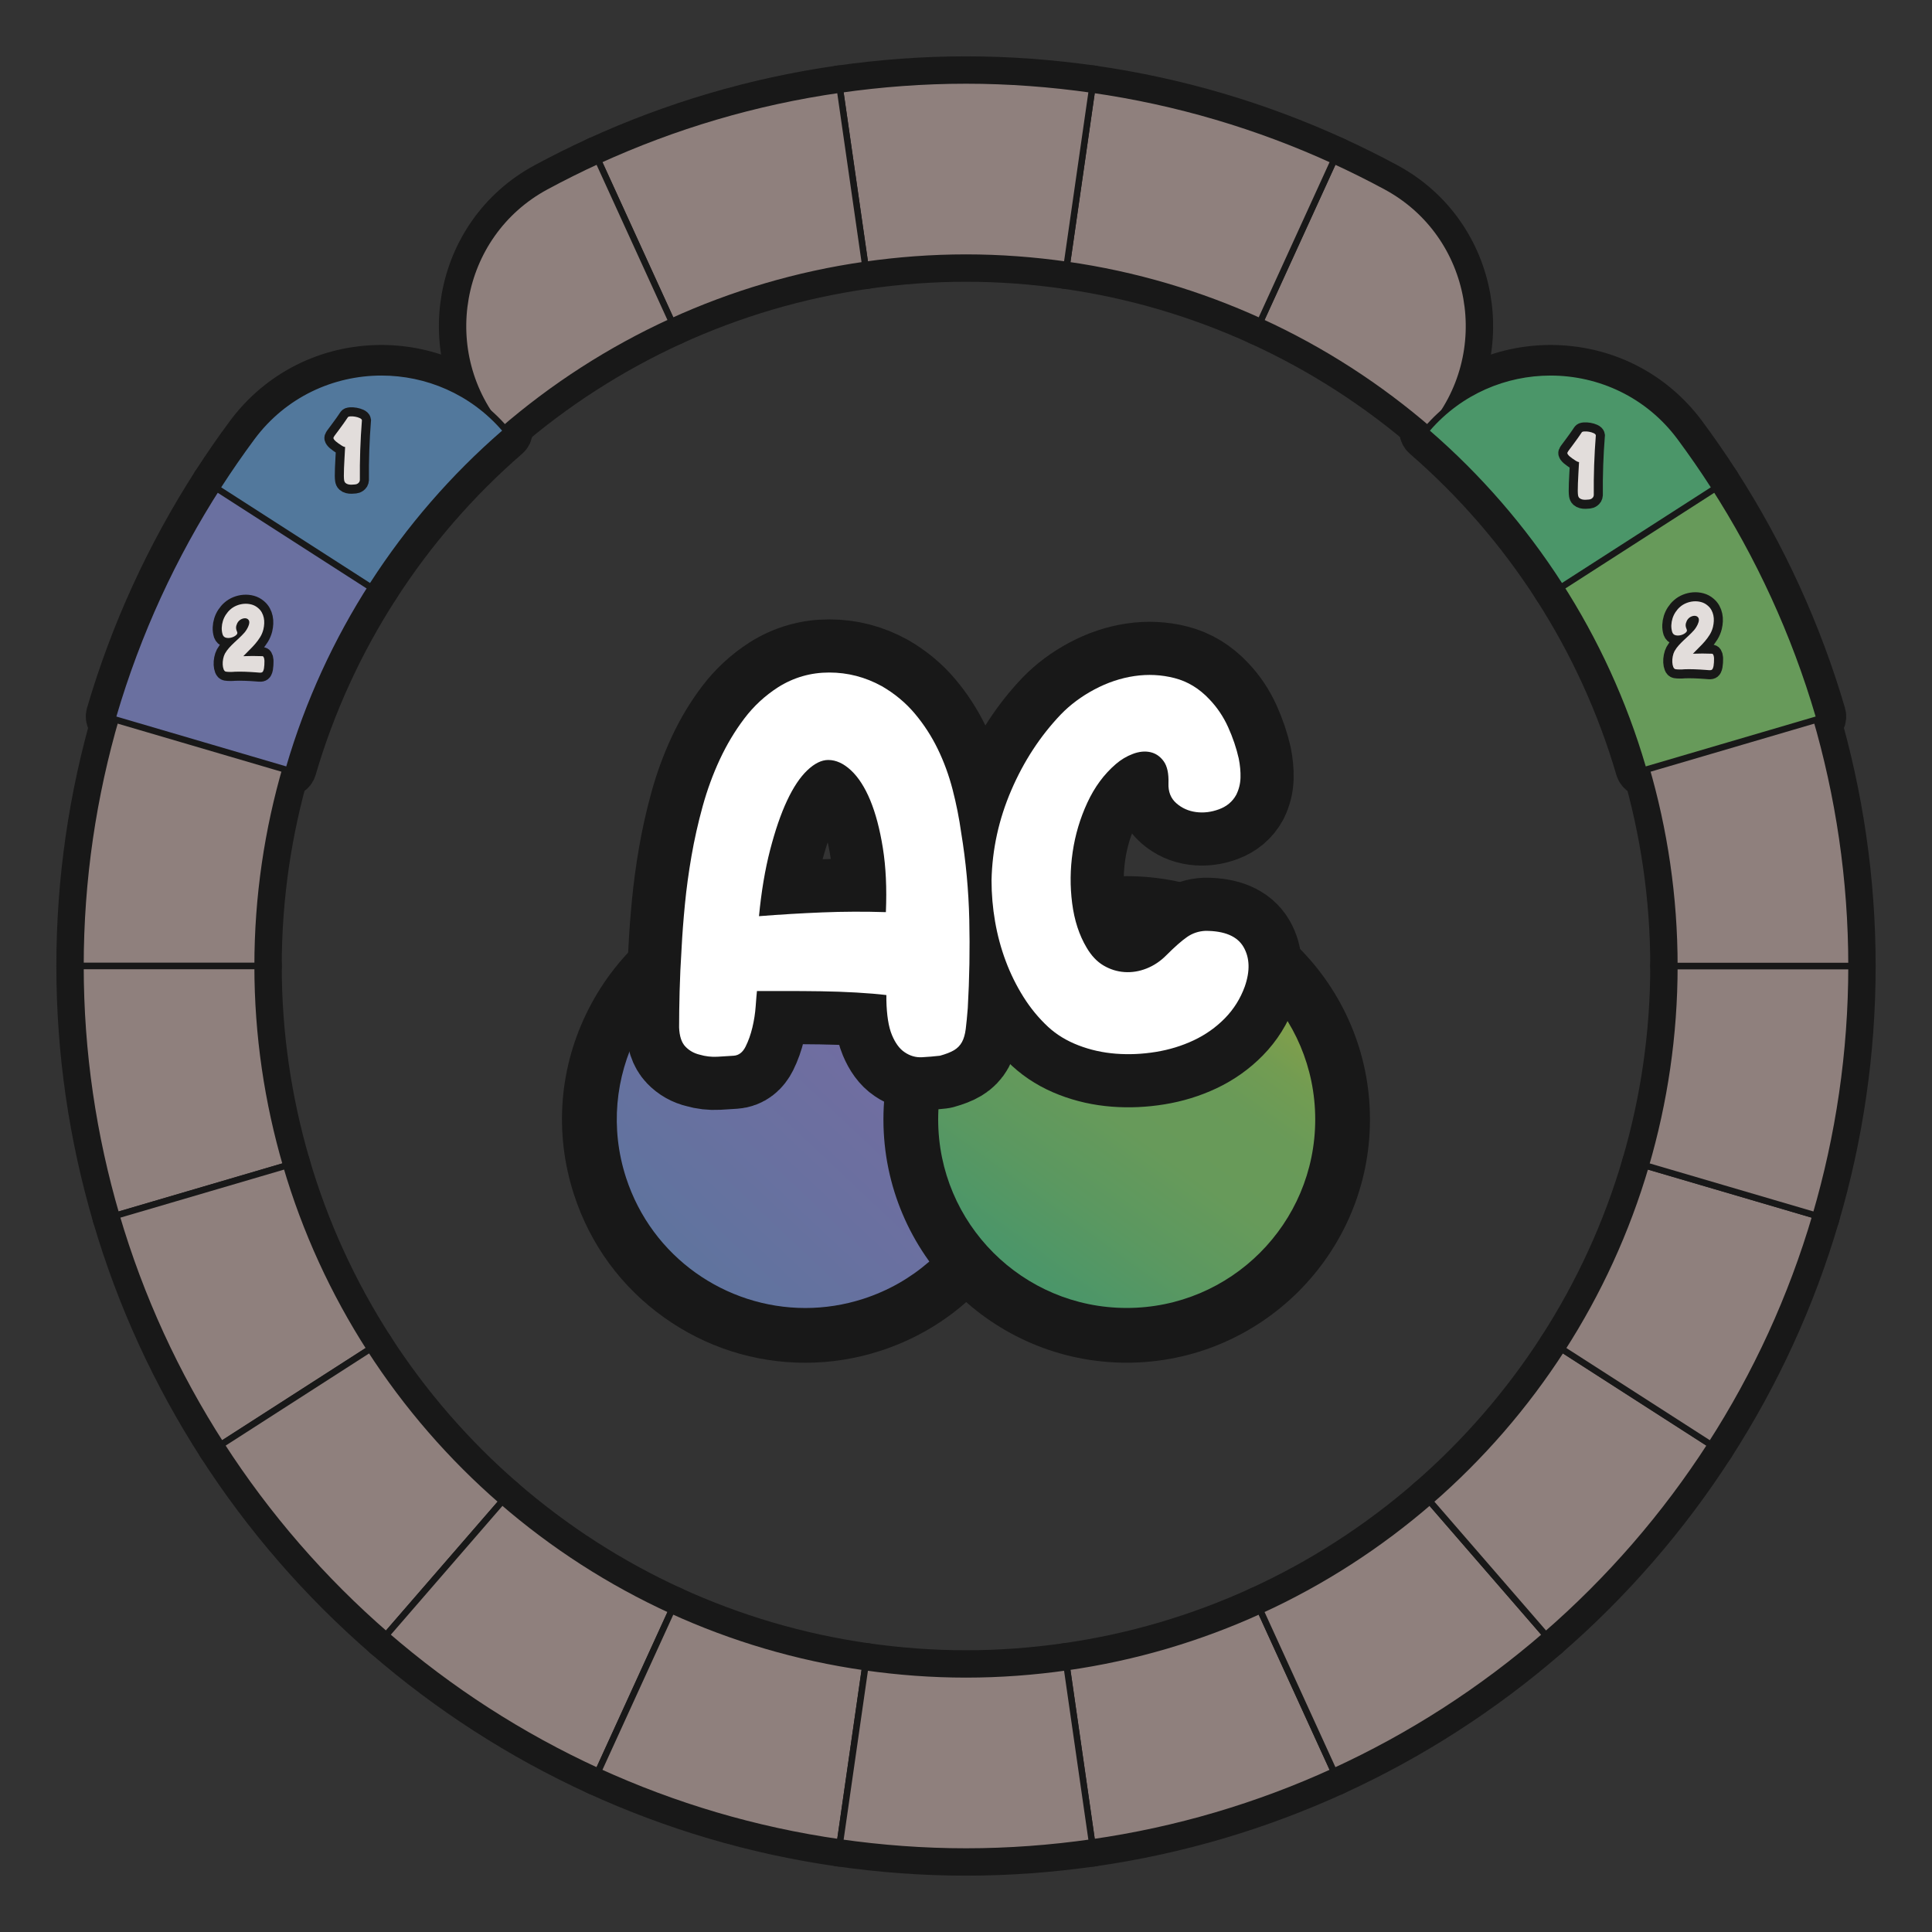 <?xml version="1.0" encoding="UTF-8"?>
<svg id="Layer_1" data-name="Layer 1" xmlns="http://www.w3.org/2000/svg" width="600" height="600" xmlns:xlink="http://www.w3.org/1999/xlink" viewBox="0 0 600 600">
  <rect x="0" y="0" width="600" height="600" fill="#333333" stroke="none"/>
  <defs>
    <linearGradient id="A2-3" data-name="A2" x1="171.007" y1="431.605" x2="318.962" y2="274.517" gradientUnits="userSpaceOnUse">
      <stop offset="0" stop-color="#52789c"/>
      <stop offset=".485" stop-color="#6a70a0"/>
      <stop offset="1" stop-color="#7d67a2"/>
    </linearGradient>
    <linearGradient id="C2-3" data-name="C2" x1="317.215" y1="392.703" x2="379.948" y2="306.246" gradientUnits="userSpaceOnUse">
      <stop offset="0" stop-color="#4b9669"/>
      <stop offset=".255" stop-color="#5b9860"/>
      <stop offset=".504" stop-color="#679a5a"/>
      <stop offset=".739" stop-color="#699a58"/>
      <stop offset=".893" stop-color="#729c52"/>
      <stop offset="1" stop-color="#7e9e4c"/>
    </linearGradient>
  </defs>
  <g id="pie_with_links_-5" data-name="pie (with links)">
    <g id="pie_with_links_-6" data-name="pie (with links)">
      <g id="Pie">
        <g>
          <a xlink:href="https://www.notion.so/dmmnotes/paranoid-ae38b1e6af0c4dd08f61e0d8f6e9f05f?pvs=4">
            <path id="C8" d="M331.308,517.75l7.826,54.431c26.439-3.768,51.646-11.312,75.101-22.043l-22.833-49.997c-18.767,8.572-38.935,14.601-60.094,17.609Z" fill="none" stroke="#181818" stroke-linecap="round" stroke-linejoin="round" stroke-width="15"/>
          </a>
          <a xlink:href="https://www.notion.so/dmmnotes/menacing-a5bd7149286344deba45ec15e759e579?pvs=4">
            <path id="C7" d="M391.403,500.14l22.833,49.997c23.99-10.976,46.116-25.287,65.804-42.362l-35.973-41.516c-15.753,13.659-33.459,25.104-52.664,33.881Z" fill="none" stroke="#181818" stroke-linecap="round" stroke-linejoin="round" stroke-width="15"/>
          </a>
          <a xlink:href="https://www.notion.so/dmmnotes/seductively-obsessed-with-rescue-6fb5a68f6d334bc29ccccc16d8a4e56e?pvs=4">
            <path id="C6" d="M444.066,466.26l35.973,41.516c19.763-17.142,37.047-37.042,51.267-59.125l-46.224-29.705c-11.373,17.674-25.201,33.599-41.016,47.314Z" fill="none" stroke="#181818" stroke-linecap="round" stroke-linejoin="round" stroke-width="15"/>
          </a>
          <a xlink:href="https://www.notion.so/dmmnotes/punitively-obsessed-with-revenge-33d2e77f37774316b42bccf4a60f9688?pvs=4">
            <path id="C5" d="M485.083,418.946l46.224,29.705c14.048-21.809,25.088-45.719,32.552-71.175l-52.755-15.49c-5.962,20.378-14.789,39.51-26.02,56.96Z" fill="none" stroke="#181818" stroke-linecap="round" stroke-linejoin="round" stroke-width="15"/>
          </a>
          <a xlink:href="https://www.notion.so/dmmnotes/feigned-helpless-e79a94b0498c4e109a681b7f3dcdb088?pvs=4">
            <path id="C4" d="M520,300c0,21.538-3.142,42.322-8.897,61.985l52.755,15.49c7.208-24.583,11.142-50.563,11.142-77.475h-55Z" fill="none" stroke="#181818" stroke-linecap="round" stroke-linejoin="round" stroke-width="15"/>
          </a>
          <a xlink:href="https://www.notion.so/dmmnotes/aggressive-2d8ccce383534b9dbfc7b4b10b8a5d5c?pvs=4">
            <path id="C3" d="M520,300h55c0-26.912-3.934-52.895-11.142-77.475l-52.755,15.49c5.755,19.664,8.897,40.45,8.897,61.985Z" fill="none" stroke="#181818" stroke-linecap="round" stroke-linejoin="round" stroke-width="15"/>
          </a>
          <a xlink:href="https://www.notion.so/dmmnotes/complaining-acceptance-8b40401a720c493ba73f7cde1567cf3d?pvs=4">
            <path id="B5" d="M444.066,133.743l.028-.032c20.641-23.823,14.114-60.781-13.62-75.76-5.31-2.868-10.725-5.566-16.238-8.088l-22.833,50c19.204,8.774,36.91,20.222,52.664,33.881Z" fill="none" stroke="#181818" stroke-linecap="round" stroke-linejoin="round" stroke-width="15"/>
          </a>
          <a xlink:href="https://www.notion.so/dmmnotes/sentimental-bc554363322342b1b7ca4ccc02125049?pvs=4">
            <path id="B4" d="M391.403,99.862l22.833-50c-23.456-10.731-48.662-18.275-75.101-22.043l-7.826,54.433c21.159,3.008,41.328,9.034,60.094,17.609Z" fill="none" stroke="#181818" stroke-linecap="round" stroke-linejoin="round" stroke-width="15"/>
          </a>
          <a xlink:href="https://www.notion.so/dmmnotes/comfortably-balanced-e76dc615a8b947aa915377cd02fcf716?pvs=4">
            <path id="B3" d="M300,80c10.635,0,21.079.798,31.308,2.253l7.826-54.433c-12.789-1.823-25.843-2.82-39.134-2.82-13.291,0-26.345.996-39.134,2.82l7.826,54.433c10.232-1.456,20.673-2.253,31.308-2.253Z" fill="none" stroke="#181818" stroke-linecap="round" stroke-linejoin="round" stroke-width="15"/>
          </a>
          <a xlink:href="https://www.notion.so/dmmnotes/accepting-317d81273fff4cd9817cdf4a88efd378?pvs=4">
            <path id="B2" d="M268.692,82.253l-7.826-54.433c-26.439,3.768-51.643,11.312-75.099,22.043l22.833,50c18.767-8.575,38.935-14.601,60.092-17.609Z" fill="none" stroke="#181818" stroke-linecap="round" stroke-linejoin="round" stroke-width="15"/>
          </a>
          <a xlink:href="https://www.notion.so/dmmnotes/distanced-from-past-2eabab7e9c77429f8e577f4e3e203653?pvs=4">
            <path id="B1" d="M208.6,99.862l-22.833-50c-5.513,2.521-10.927,5.219-16.235,8.086-27.736,14.98-34.263,51.941-13.62,75.764l.024.028c15.753-13.659,33.462-25.104,52.664-33.878Z" fill="none" stroke="#181818" stroke-linecap="round" stroke-linejoin="round" stroke-width="15"/>
          </a>
          <a xlink:href="https://www.notion.so/dmmnotes/compulsive-caregiving-9c380c0928294f41ae10764aa0dee886?pvs=4">
            <path id="A3" d="M88.897,238.015l-52.755-15.49c-7.205,24.581-11.142,50.563-11.142,77.475h55c0-21.535,3.142-42.322,8.897-61.985Z" fill="none" stroke="#181818" stroke-linecap="round" stroke-linejoin="round" stroke-width="15"/>
          </a>
          <a xlink:href="https://www.notion.so/dmmnotes/compulsive-compliance-6d08b7ea9a424ce1a72b9184b7850414?pvs=4">
            <path id="A4" d="M80,300H25c0,26.912,3.937,52.895,11.142,77.475l52.755-15.49c-5.755-19.664-8.897-40.447-8.897-61.985Z" fill="none" stroke="#181818" stroke-linecap="round" stroke-linejoin="round" stroke-width="15"/>
          </a>
          <a xlink:href="https://www.notion.so/dmmnotes/sexual-supplementation-8e85f49046ef412aa229745abf7d38d3?pvs=4">
            <path id="A5" d="M88.897,361.985l-52.755,15.49c7.463,25.456,18.506,49.366,32.552,71.175l46.224-29.705c-11.231-17.451-20.056-36.583-26.02-56.96Z" fill="none" stroke="#181818" stroke-linecap="round" stroke-linejoin="round" stroke-width="15"/>
          </a>
          <a xlink:href="https://www.notion.so/dmmnotes/compulsive-isolated-self-reliance-b321873a73fa41aaaadd7192fde856a2?pvs=4">
            <path id="A6" d="M114.917,418.946l-46.224,29.705c14.22,22.083,31.504,41.983,51.27,59.125l35.973-41.516c-15.815-13.712-29.643-29.638-41.019-47.314Z" fill="none" stroke="#181818" stroke-linecap="round" stroke-linejoin="round" stroke-width="15"/>
          </a>
          <a xlink:href="https://www.notion.so/dmmnotes/delusional-idealization-743e2420b9994a48a7cab68190432e8a?pvs=4">
            <path id="A7" d="M155.937,466.26l-35.973,41.516c19.688,17.075,41.811,31.386,65.804,42.362l22.833-49.997c-19.202-8.774-36.91-20.222-52.664-33.881Z" fill="none" stroke="#181818" stroke-linecap="round" stroke-linejoin="round" stroke-width="15"/>
          </a>
          <a xlink:href="https://www.notion.so/dmmnotes/externally-assembled-self-994ecb0895b844409b931d74a045c162?pvs=4">
            <path id="A8" d="M208.6,500.14l-22.833,49.997c23.456,10.731,48.659,18.275,75.099,22.043l7.826-54.431c-21.157-3.008-41.325-9.034-60.092-17.609Z" fill="none" stroke="#181818" stroke-linecap="round" stroke-linejoin="round" stroke-width="15"/>
          </a>
          <a xlink:href="https://www.notion.so/dmmnotes/psychopathy-0fe4a3222d9f4fd097ab4546c9776768?pvs=4">
            <path id="AC" d="M300,520c-10.635,0-21.076-.795-31.308-2.25l-7.826,54.431c12.789,1.823,25.843,2.82,39.134,2.82,13.291,0,26.345-.996,39.134-2.82l-7.826-54.431c-10.229,1.456-20.673,2.25-31.308,2.25Z" fill="none" stroke="#181818" stroke-linecap="round" stroke-linejoin="round" stroke-width="15"/>
          </a>
          <a xlink:href="https://www.notion.so/dmmnotes/distancing-9ac690cdca654729a17a5a255944e2d1?pvs=4">
            <g id="A2">
              <path d="M88.897,239.015c-.095,0-.189-.014-.282-.04l-52.755-15.49c-.53-.156-.833-.712-.678-1.241,7.394-25.218,18.385-49.253,32.67-71.438.191-.297.513-.459.842-.459.185,0,.373.051.54.159l46.226,29.708c.223.143.38.369.437.629.057.259.007.53-.136.753-11.326,17.599-20.042,36.676-25.904,56.7-.075.254-.248.469-.48.597-.148.081-.313.122-.479.122Z" fill="none" stroke="#181818" stroke-linecap="round" stroke-linejoin="round" stroke-width="15"/>
              <path d="M68.694,151.347l46.226,29.708c-11.231,17.451-20.058,36.585-26.023,56.96l-52.755-15.49c7.463-25.456,18.506-49.366,32.552-71.178M68.696,149.347c-.657,0-1.301.324-1.683.917-14.337,22.265-25.369,46.387-32.789,71.698-.311,1.06.296,2.171,1.356,2.482l52.755,15.49c.185.054.374.081.563.081.332,0,.662-.083.959-.245.466-.255.811-.684.96-1.193,5.835-19.931,14.51-38.921,25.785-56.44.287-.446.385-.988.273-1.507-.113-.519-.427-.971-.873-1.258l-46.226-29.708c-.335-.215-.709-.318-1.079-.318h0Z" fill="none" stroke="#181818" stroke-linecap="round" stroke-linejoin="round" stroke-width="15"/>
            </g>
          </a>
          <a xlink:href="https://www.notion.so/dmmnotes/disarming-086276e599884c86b9359acf831a8b20?pvs=4">
            <g id="C2">
              <path d="M511.103,239.015c-.166,0-.331-.042-.479-.123-.233-.127-.405-.342-.48-.597-5.862-20.028-14.576-39.104-25.901-56.7-.144-.223-.192-.494-.137-.753.057-.259.214-.485.437-.629l46.225-29.708c.168-.107.354-.159.54-.159.329,0,.65.162.842.458,14.282,22.177,25.274,46.212,32.67,71.438.155.53-.148,1.085-.679,1.241l-52.755,15.49c-.092.027-.187.041-.281.041Z" fill="none" stroke="#181818" stroke-linecap="round" stroke-linejoin="round" stroke-width="15"/>
              <path d="M531.306,151.347c14.048,21.812,25.088,45.721,32.552,71.178l-52.755,15.49c-5.965-20.375-14.789-39.51-26.02-56.96l46.224-29.708M531.304,149.347c-.37,0-.745.103-1.079.318l-46.224,29.708c-.447.287-.76.739-.873,1.258-.113.519-.015,1.061.272,1.507,11.272,17.514,19.947,36.503,25.783,56.44.149.509.495.939.96,1.193.297.162.627.245.959.245.189,0,.379-.027.563-.081l52.755-15.49c1.06-.311,1.667-1.422,1.356-2.482-7.423-25.318-18.455-49.441-32.789-71.698-.382-.594-1.026-.917-1.683-.917h0Z" fill="none" stroke="#181818" stroke-linecap="round" stroke-linejoin="round" stroke-width="15"/>
            </g>
          </a>
          <a xlink:href="https://www.notion.so/dmmnotes/idealising-a52277f51ed14a42aae78081bb34b8be?pvs=4">
            <g id="A1">
              <path d="M114.919,182.055c-.185,0-.373-.051-.54-.159l-46.226-29.708c-.223-.143-.38-.369-.437-.629-.057-.259-.007-.53.136-.753,3.267-5.072,6.745-10.103,10.339-14.951,9.526-12.852,24.209-20.223,40.283-20.223,14.676,0,28.606,6.361,38.217,17.453.361.418.316,1.049-.101,1.411-15.798,13.7-29.535,29.547-40.831,47.1-.191.297-.513.459-.842.459Z" fill="none" stroke="#181818" stroke-linecap="round" stroke-linejoin="round" stroke-width="15"/>
              <path d="M118.475,116.632c13.748.001,27.55,5.67,37.462,17.109h0c-15.815,13.715-29.643,29.64-41.016,47.314l-46.226-29.708c3.274-5.083,6.71-10.051,10.301-14.896,9.762-13.17,24.589-19.819,39.48-19.819M155.937,133.74h.005M118.475,114.632h-.003c-16.392,0-31.366,7.519-41.083,20.628-3.607,4.866-7.098,9.914-10.376,15.005-.287.446-.386.988-.273,1.507.113.519.427.971.873,1.258l46.226,29.708c.335.215.709.318,1.079.318.658,0,1.301-.324,1.684-.918,11.235-17.459,24.896-33.221,40.605-46.851.447-.367.732-.923.732-1.546,0-.54-.213-1.03-.56-1.389-9.798-11.261-23.972-17.718-38.904-17.719h0Z" fill="none" stroke="#181818" stroke-linecap="round" stroke-linejoin="round" stroke-width="15"/>
            </g>
          </a>
          <a xlink:href="https://www.notion.so/dmmnotes/threatening-348fe6a52f7a4fe69f768e98c6586932?pvs=4">
            <g id="C1">
              <path d="M485.083,182.055c-.329,0-.65-.162-.842-.459-11.297-17.555-25.033-33.4-40.83-47.097-.417-.361-.462-.993-.101-1.41,9.61-11.093,23.54-17.455,38.217-17.455,16.074,0,30.756,7.371,40.282,20.223,3.597,4.854,7.075,9.883,10.338,14.949.144.223.192.494.137.753-.057.259-.214.486-.437.629l-46.225,29.708c-.168.107-.354.159-.54.159Z" fill="none" stroke="#181818" stroke-linecap="round" stroke-linejoin="round" stroke-width="15"/>
              <path d="M481.528,116.634c14.889,0,29.718,6.649,39.479,19.818,3.591,4.845,7.027,9.812,10.3,14.895l-46.224,29.708c-11.373-17.674-25.201-33.599-41.016-47.311v-0c9.912-11.44,23.712-17.109,37.461-17.109M481.528,114.634c-14.967,0-29.172,6.488-38.973,17.799-.723.835-.633,2.097.201,2.821,15.724,13.633,29.399,29.407,40.645,46.883.382.594,1.026.918,1.684.918.37,0,.745-.103,1.079-.318l46.224-29.708c.447-.287.761-.74.873-1.258s.014-1.061-.273-1.507c-3.277-5.088-6.768-10.136-10.375-15.003-9.717-13.109-24.691-20.627-41.085-20.627h0Z" fill="none" stroke="#181818" stroke-linecap="round" stroke-linejoin="round" stroke-width="15"/>
            </g>
          </a>
        </g>
        <g>
          <a xlink:href="https://www.notion.so/dmmnotes/paranoid-ae38b1e6af0c4dd08f61e0d8f6e9f05f?pvs=4">
            <path id="C8-2" data-name="C8" d="M331.308,517.75l7.826,54.431c26.439-3.768,51.646-11.312,75.101-22.043l-22.833-49.997c-18.767,8.572-38.935,14.601-60.094,17.609Z" fill="#8f807d" stroke="#181818" stroke-linecap="round" stroke-linejoin="round" stroke-width="2"/>
          </a>
          <a xlink:href="https://www.notion.so/dmmnotes/menacing-a5bd7149286344deba45ec15e759e579?pvs=4">
            <path id="C7-2" data-name="C7" d="M391.403,500.14l22.833,49.997c23.99-10.976,46.116-25.287,65.804-42.362l-35.973-41.516c-15.753,13.659-33.459,25.104-52.664,33.881Z" fill="#8f807d" stroke="#181818" stroke-linecap="round" stroke-linejoin="round" stroke-width="2"/>
          </a>
          <a xlink:href="https://www.notion.so/dmmnotes/seductively-obsessed-with-rescue-6fb5a68f6d334bc29ccccc16d8a4e56e?pvs=4">
            <path id="C6-2" data-name="C6" d="M444.066,466.26l35.973,41.516c19.763-17.142,37.047-37.042,51.267-59.125l-46.224-29.705c-11.373,17.674-25.201,33.599-41.016,47.314Z" fill="#8f807d" stroke="#181818" stroke-linecap="round" stroke-linejoin="round" stroke-width="2"/>
          </a>
          <a xlink:href="https://www.notion.so/dmmnotes/punitively-obsessed-with-revenge-33d2e77f37774316b42bccf4a60f9688?pvs=4">
            <path id="C5-2" data-name="C5" d="M485.083,418.946l46.224,29.705c14.048-21.809,25.088-45.719,32.552-71.175l-52.755-15.49c-5.962,20.378-14.789,39.51-26.02,56.96Z" fill="#8f807d" stroke="#181818" stroke-linecap="round" stroke-linejoin="round" stroke-width="2"/>
          </a>
          <a xlink:href="https://www.notion.so/dmmnotes/feigned-helpless-e79a94b0498c4e109a681b7f3dcdb088?pvs=4">
            <path id="C4-2" data-name="C4" d="M520,300c0,21.538-3.142,42.322-8.897,61.985l52.755,15.49c7.208-24.583,11.142-50.563,11.142-77.475h-55Z" fill="#8f807d" stroke="#181818" stroke-linecap="round" stroke-linejoin="round" stroke-width="2"/>
          </a>
          <a xlink:href="https://www.notion.so/dmmnotes/aggressive-2d8ccce383534b9dbfc7b4b10b8a5d5c?pvs=4">
            <path id="C3-2" data-name="C3" d="M520,300h55c0-26.912-3.934-52.895-11.142-77.475l-52.755,15.49c5.755,19.664,8.897,40.45,8.897,61.985Z" fill="#8f807d" stroke="#181818" stroke-linecap="round" stroke-linejoin="round" stroke-width="2"/>
          </a>
          <a xlink:href="https://www.notion.so/dmmnotes/complaining-acceptance-8b40401a720c493ba73f7cde1567cf3d?pvs=4">
            <path id="B5-2" data-name="B5" d="M444.066,133.743l.028-.032c20.641-23.823,14.114-60.781-13.62-75.76-5.31-2.868-10.725-5.566-16.238-8.088l-22.833,50c19.204,8.774,36.91,20.222,52.664,33.881Z" fill="#8f807d" stroke="#181818" stroke-linecap="round" stroke-linejoin="round" stroke-width="2"/>
          </a>
          <a xlink:href="https://www.notion.so/dmmnotes/sentimental-bc554363322342b1b7ca4ccc02125049?pvs=4">
            <path id="B4-2" data-name="B4" d="M391.403,99.862l22.833-50c-23.456-10.731-48.662-18.275-75.101-22.043l-7.826,54.433c21.159,3.008,41.328,9.034,60.094,17.609Z" fill="#8f807d" stroke="#181818" stroke-linecap="round" stroke-linejoin="round" stroke-width="2"/>
          </a>
          <a xlink:href="https://www.notion.so/dmmnotes/comfortably-balanced-e76dc615a8b947aa915377cd02fcf716?pvs=4">
            <path id="B3-2" data-name="B3" d="M300,80c10.635,0,21.079.798,31.308,2.253l7.826-54.433c-12.789-1.823-25.843-2.82-39.134-2.82-13.291,0-26.345.996-39.134,2.82l7.826,54.433c10.232-1.456,20.673-2.253,31.308-2.253Z" fill="#8f807d" stroke="#181818" stroke-linecap="round" stroke-linejoin="round" stroke-width="2"/>
          </a>
          <a xlink:href="https://www.notion.so/dmmnotes/accepting-317d81273fff4cd9817cdf4a88efd378?pvs=4">
            <path id="B2-2" data-name="B2" d="M268.692,82.253l-7.826-54.433c-26.439,3.768-51.643,11.312-75.099,22.043l22.833,50c18.767-8.575,38.935-14.601,60.092-17.609Z" fill="#8f807d" stroke="#181818" stroke-linecap="round" stroke-linejoin="round" stroke-width="2"/>
          </a>
          <a xlink:href="https://www.notion.so/dmmnotes/distanced-from-past-2eabab7e9c77429f8e577f4e3e203653?pvs=4">
            <path id="B1-2" data-name="B1" d="M208.6,99.862l-22.833-50c-5.513,2.521-10.927,5.219-16.235,8.086-27.736,14.98-34.263,51.941-13.62,75.764l.024.028c15.753-13.659,33.462-25.104,52.664-33.878Z" fill="#8f807d" stroke="#181818" stroke-linecap="round" stroke-linejoin="round" stroke-width="2"/>
          </a>
          <a xlink:href="https://www.notion.so/dmmnotes/compulsive-caregiving-9c380c0928294f41ae10764aa0dee886?pvs=4">
            <path id="A3-2" data-name="A3" d="M88.897,238.015l-52.755-15.49c-7.205,24.581-11.142,50.563-11.142,77.475h55c0-21.535,3.142-42.322,8.897-61.985Z" fill="#8f807d" stroke="#181818" stroke-linecap="round" stroke-linejoin="round" stroke-width="2"/>
          </a>
          <a xlink:href="https://www.notion.so/dmmnotes/compulsive-compliance-6d08b7ea9a424ce1a72b9184b7850414?pvs=4">
            <path id="A4-2" data-name="A4" d="M80,300H25c0,26.912,3.937,52.895,11.142,77.475l52.755-15.49c-5.755-19.664-8.897-40.447-8.897-61.985Z" fill="#8f807d" stroke="#181818" stroke-linecap="round" stroke-linejoin="round" stroke-width="2"/>
          </a>
          <a xlink:href="https://www.notion.so/dmmnotes/sexual-supplementation-8e85f49046ef412aa229745abf7d38d3?pvs=4">
            <path id="A5-2" data-name="A5" d="M88.897,361.985l-52.755,15.49c7.463,25.456,18.506,49.366,32.552,71.175l46.224-29.705c-11.231-17.451-20.056-36.583-26.02-56.96Z" fill="#8f807d" stroke="#181818" stroke-linecap="round" stroke-linejoin="round" stroke-width="2"/>
          </a>
          <a xlink:href="https://www.notion.so/dmmnotes/compulsive-isolated-self-reliance-b321873a73fa41aaaadd7192fde856a2?pvs=4">
            <path id="A6-2" data-name="A6" d="M114.917,418.946l-46.224,29.705c14.22,22.083,31.504,41.983,51.27,59.125l35.973-41.516c-15.815-13.712-29.643-29.638-41.019-47.314Z" fill="#8f807d" stroke="#181818" stroke-linecap="round" stroke-linejoin="round" stroke-width="2"/>
          </a>
          <a xlink:href="https://www.notion.so/dmmnotes/delusional-idealization-743e2420b9994a48a7cab68190432e8a?pvs=4">
            <path id="A7-2" data-name="A7" d="M155.937,466.26l-35.973,41.516c19.688,17.075,41.811,31.386,65.804,42.362l22.833-49.997c-19.202-8.774-36.91-20.222-52.664-33.881Z" fill="#8f807d" stroke="#181818" stroke-linecap="round" stroke-linejoin="round" stroke-width="2"/>
          </a>
          <a xlink:href="https://www.notion.so/dmmnotes/externally-assembled-self-994ecb0895b844409b931d74a045c162?pvs=4">
            <path id="A8-2" data-name="A8" d="M208.6,500.14l-22.833,49.997c23.456,10.731,48.659,18.275,75.099,22.043l7.826-54.431c-21.157-3.008-41.325-9.034-60.092-17.609Z" fill="#8f807d" stroke="#181818" stroke-linecap="round" stroke-linejoin="round" stroke-width="2"/>
          </a>
          <a xlink:href="https://www.notion.so/dmmnotes/psychopathy-0fe4a3222d9f4fd097ab4546c9776768?pvs=4">
            <path id="AC-2" data-name="AC" d="M300,520c-10.635,0-21.076-.795-31.308-2.25l-7.826,54.431c12.789,1.823,25.843,2.82,39.134,2.82,13.291,0,26.345-.996,39.134-2.82l-7.826-54.431c-10.229,1.456-20.673,2.25-31.308,2.25Z" fill="#8f807d" stroke="#181818" stroke-linecap="round" stroke-linejoin="round" stroke-width="2"/>
          </a>
          <a xlink:href="https://www.notion.so/dmmnotes/distancing-9ac690cdca654729a17a5a255944e2d1?pvs=4">
            <g id="A2-2" data-name="A2">
              <path d="M88.897,239.015c-.095,0-.189-.014-.282-.04l-52.755-15.49c-.53-.156-.833-.712-.678-1.241,7.394-25.218,18.385-49.253,32.67-71.438.191-.297.513-.459.842-.459.185,0,.373.051.54.159l46.226,29.708c.223.143.38.369.437.629.057.259.007.53-.136.753-11.326,17.599-20.042,36.676-25.904,56.7-.075.254-.248.469-.48.597-.148.081-.313.122-.479.122Z" fill="#6a70a0" stroke-width="0"/>
              <path d="M68.694,151.347l46.226,29.708c-11.231,17.451-20.058,36.585-26.023,56.96l-52.755-15.49c7.463-25.456,18.506-49.366,32.552-71.178M68.696,149.347c-.657,0-1.301.324-1.683.917-14.337,22.265-25.369,46.387-32.789,71.698-.311,1.06.296,2.171,1.356,2.482l52.755,15.49c.185.054.374.081.563.081.332,0,.662-.083.959-.245.466-.255.811-.684.96-1.193,5.835-19.931,14.51-38.921,25.785-56.44.287-.446.385-.988.273-1.507-.113-.519-.427-.971-.873-1.258l-46.226-29.708c-.335-.215-.709-.318-1.079-.318h0Z" fill="#181818" stroke-width="0"/>
            </g>
          </a>
          <a xlink:href="https://www.notion.so/dmmnotes/disarming-086276e599884c86b9359acf831a8b20?pvs=4">
            <g id="C2-2" data-name="C2">
              <path d="M511.103,239.015c-.166,0-.331-.042-.479-.123-.233-.127-.405-.342-.48-.597-5.862-20.028-14.576-39.104-25.901-56.7-.144-.223-.192-.494-.137-.753.057-.259.214-.485.437-.629l46.225-29.708c.168-.107.354-.159.54-.159.329,0,.65.162.842.458,14.282,22.177,25.274,46.212,32.67,71.438.155.53-.148,1.085-.679,1.241l-52.755,15.49c-.092.027-.187.041-.281.041Z" fill="#679a5a" stroke-width="0"/>
              <path d="M531.306,151.347c14.048,21.812,25.088,45.721,32.552,71.178l-52.755,15.49c-5.965-20.375-14.789-39.51-26.02-56.96l46.224-29.708M531.304,149.347c-.37,0-.745.103-1.079.318l-46.224,29.708c-.447.287-.76.739-.873,1.258-.113.519-.015,1.061.272,1.507,11.272,17.514,19.947,36.503,25.783,56.44.149.509.495.939.96,1.193.297.162.627.245.959.245.189,0,.379-.027.563-.081l52.755-15.49c1.06-.311,1.667-1.422,1.356-2.482-7.423-25.318-18.455-49.441-32.789-71.698-.382-.594-1.026-.917-1.683-.917h0Z" fill="#181818" stroke-width="0"/>
            </g>
          </a>
          <a xlink:href="https://www.notion.so/dmmnotes/idealising-a52277f51ed14a42aae78081bb34b8be?pvs=4">
            <g id="A1-2" data-name="A1">
              <path d="M114.919,182.055c-.185,0-.373-.051-.54-.159l-46.226-29.708c-.223-.143-.38-.369-.437-.629-.057-.259-.007-.53.136-.753,3.267-5.072,6.745-10.103,10.339-14.951,9.526-12.852,24.209-20.223,40.283-20.223,14.676,0,28.606,6.361,38.217,17.453.361.418.316,1.049-.101,1.411-15.798,13.7-29.535,29.547-40.831,47.1-.191.297-.513.459-.842.459Z" fill="#52789c" stroke-width="0"/>
              <path d="M118.475,116.632c13.748.001,27.55,5.67,37.462,17.109h0c-15.815,13.715-29.643,29.64-41.016,47.314l-46.226-29.708c3.274-5.083,6.71-10.051,10.301-14.896,9.762-13.17,24.589-19.819,39.48-19.819M155.937,133.74h.005M118.475,114.632h-.003c-16.392,0-31.366,7.519-41.083,20.628-3.607,4.866-7.098,9.914-10.376,15.005-.287.446-.386.988-.273,1.507.113.519.427.971.873,1.258l46.226,29.708c.335.215.709.318,1.079.318.658,0,1.301-.324,1.684-.918,11.235-17.459,24.896-33.221,40.605-46.851.447-.367.732-.923.732-1.546,0-.54-.213-1.03-.56-1.389-9.798-11.261-23.972-17.718-38.904-17.719h0Z" fill="#181818" stroke-width="0"/>
            </g>
          </a>
          <a xlink:href="https://www.notion.so/dmmnotes/threatening-348fe6a52f7a4fe69f768e98c6586932?pvs=4">
            <g id="C1-2" data-name="C1">
              <path d="M485.083,182.055c-.329,0-.65-.162-.842-.459-11.297-17.555-25.033-33.4-40.83-47.097-.417-.361-.462-.993-.101-1.41,9.61-11.093,23.54-17.455,38.217-17.455,16.074,0,30.756,7.371,40.282,20.223,3.597,4.854,7.075,9.883,10.338,14.949.144.223.192.494.137.753-.057.259-.214.486-.437.629l-46.225,29.708c-.168.107-.354.159-.54.159Z" fill="#4b9669" stroke-width="0"/>
              <path d="M481.528,116.634c14.889,0,29.718,6.649,39.479,19.818,3.591,4.845,7.027,9.812,10.3,14.895l-46.224,29.708c-11.373-17.674-25.201-33.599-41.016-47.311v-0c9.912-11.44,23.712-17.109,37.461-17.109M481.528,114.634c-14.967,0-29.172,6.488-38.973,17.799-.723.835-.633,2.097.201,2.821,15.724,13.633,29.399,29.407,40.645,46.883.382.594,1.026.918,1.684.918.37,0,.745-.103,1.079-.318l46.224-29.708c.447-.287.761-.74.873-1.258s.014-1.061-.273-1.507c-3.277-5.088-6.768-10.136-10.375-15.003-9.717-13.109-24.691-20.627-41.085-20.627h0Z" fill="#181818" stroke-width="0"/>
            </g>
          </a>
        </g>
      </g>
      <g>
        <path d="M112.397,130.512c-.486,6.159-.699,12.349-.639,18.568-.021.223-.081.426-.182.607-.102.163-.254.319-.456.472-.203.151-.477.247-.82.288-.365.041-.735.065-1.109.076-.375.01-.725-.025-1.049-.106s-.603-.223-.836-.426c-.232-.202-.38-.517-.44-.941-.041-.223-.066-.658-.076-1.307s.005-1.429.046-2.341c.04-.932.091-1.949.152-3.054.061-1.104.121-2.214.182-3.328.021-.04.03-.101.03-.183-.121-.02-.269-.061-.44-.121s-.4-.183-.684-.365c-.304-.202-.613-.41-.927-.622-.314-.213-.598-.431-.852-.654-.253-.223-.45-.435-.592-.638-.143-.202-.183-.396-.122-.577.061-.183.334-.588.82-1.216.223-.283.466-.608.729-.973s.537-.739.82-1.124c.284-.365.542-.72.775-1.064.232-.344.45-.658.653-.941.223-.324.436-.639.639-.942.08-.162.35-.259.805-.289.456-.03.942,0,1.459.092.517.091.987.232,1.413.425.426.193.658.421.699.685Z" fill="none" stroke="#181818" stroke-width="5.631"/>
        <path d="M112.397,130.512c-.486,6.159-.699,12.349-.639,18.568-.021.223-.081.426-.182.607-.102.163-.254.319-.456.472-.203.151-.477.247-.82.288-.365.041-.735.065-1.109.076-.375.01-.725-.025-1.049-.106s-.603-.223-.836-.426c-.232-.202-.38-.517-.44-.941-.041-.223-.066-.658-.076-1.307s.005-1.429.046-2.341c.04-.932.091-1.949.152-3.054.061-1.104.121-2.214.182-3.328.021-.04.03-.101.03-.183-.121-.02-.269-.061-.44-.121s-.4-.183-.684-.365c-.304-.202-.613-.41-.927-.622-.314-.213-.598-.431-.852-.654-.253-.223-.45-.435-.592-.638-.143-.202-.183-.396-.122-.577.061-.183.334-.588.82-1.216.223-.283.466-.608.729-.973s.537-.739.82-1.124c.284-.365.542-.72.775-1.064.232-.344.45-.658.653-.941.223-.324.436-.639.639-.942.08-.162.35-.259.805-.289.456-.03.942,0,1.459.092.517.091.987.232,1.413.425.426.193.658.421.699.685Z" fill="#231f20" stroke-width="0"/>
        <path d="M112.397,130.512c-.486,6.159-.699,12.349-.639,18.568-.021.223-.081.426-.182.607-.102.163-.254.319-.456.472-.203.151-.477.247-.82.288-.365.041-.735.065-1.109.076-.375.01-.725-.025-1.049-.106s-.603-.223-.836-.426c-.232-.202-.38-.517-.44-.941-.041-.223-.066-.658-.076-1.307s.005-1.429.046-2.341c.04-.932.091-1.949.152-3.054.061-1.104.121-2.214.182-3.328.021-.04.03-.101.03-.183-.121-.02-.269-.061-.44-.121s-.4-.183-.684-.365c-.304-.202-.613-.41-.927-.622-.314-.213-.598-.431-.852-.654-.253-.223-.45-.435-.592-.638-.143-.202-.183-.396-.122-.577.061-.183.334-.588.82-1.216.223-.283.466-.608.729-.973s.537-.739.82-1.124c.284-.365.542-.72.775-1.064.232-.344.45-.658.653-.941.223-.324.436-.639.639-.942.08-.162.35-.259.805-.289.456-.03.942,0,1.459.092.517.091.987.232,1.413.425.426.193.658.421.699.685Z" fill="#e2dddb" stroke-width="0"/>
      </g>
      <g>
        <path d="M81.488,203.782c.141,0,.253.066.334.198s.146.283.197.455c.051.173.081.35.091.532.011.183.016.314.016.396,0,.364-.011.744-.03,1.14-.021.395-.061.76-.122,1.094-.061.334-.151.618-.273.851-.121.233-.294.37-.517.41-.102.041-.318.051-.653.031-.334-.021-.734-.051-1.2-.092-.486-.041-1.008-.076-1.565-.106s-1.129-.056-1.717-.076c-.588-.02-1.155-.03-1.702-.03s-1.033.011-1.458.03c-.365.041-.816.062-1.353.062-.537,0-.998-.03-1.383-.092-.304-.061-.537-.299-.699-.714s-.259-.906-.289-1.474.016-1.16.137-1.778c.122-.617.305-1.159.548-1.626.384-.668.82-1.271,1.307-1.808s.992-1.054,1.52-1.55c.526-.497,1.063-.998,1.61-1.505.547-.506,1.084-1.053,1.61-1.641.223-.243.477-.598.76-1.064.284-.466.497-.932.639-1.397.183-.608.172-1.074-.03-1.398-.203-.323-.491-.521-.866-.592-.375-.071-.785-.021-1.23.151-.446.173-.831.451-1.155.836-.284.364-.491.79-.623,1.276s-.106.982.076,1.489c.04.102.086.218.137.35.05.132.086.258.106.38.02.283-.167.572-.562.866-.395.294-.856.506-1.383.638-.527.132-1.044.143-1.55.03-.507-.111-.861-.43-1.063-.957-.224-.729-.319-1.453-.289-2.173.03-.719.152-1.418.365-2.097.212-.679.517-1.322.911-1.93.396-.608.855-1.145,1.383-1.611.567-.506,1.221-.911,1.96-1.216.739-.304,1.505-.486,2.295-.547s1.565.011,2.325.213c.76.203,1.443.567,2.051,1.094.486.406.871.866,1.155,1.383.283.517.486,1.064.607,1.642.122.577.167,1.17.137,1.777-.03.608-.116,1.216-.258,1.824-.224.892-.562,1.701-1.019,2.431s-.968,1.424-1.534,2.082c-.567.658-1.17,1.297-1.809,1.914-.639.618-1.261,1.252-1.869,1.899,1.965-.08,3.94-.08,5.927,0Z" fill="none" stroke="#181818" stroke-width="5.631"/>
        <path d="M81.488,203.782c.141,0,.253.066.334.198s.146.283.197.455c.051.173.081.35.091.532.011.183.016.314.016.396,0,.364-.011.744-.03,1.14-.021.395-.061.76-.122,1.094-.061.334-.151.618-.273.851-.121.233-.294.37-.517.41-.102.041-.318.051-.653.031-.334-.021-.734-.051-1.2-.092-.486-.041-1.008-.076-1.565-.106s-1.129-.056-1.717-.076c-.588-.02-1.155-.03-1.702-.03s-1.033.011-1.458.03c-.365.041-.816.062-1.353.062-.537,0-.998-.03-1.383-.092-.304-.061-.537-.299-.699-.714s-.259-.906-.289-1.474.016-1.16.137-1.778c.122-.617.305-1.159.548-1.626.384-.668.82-1.271,1.307-1.808s.992-1.054,1.52-1.55c.526-.497,1.063-.998,1.61-1.505.547-.506,1.084-1.053,1.61-1.641.223-.243.477-.598.76-1.064.284-.466.497-.932.639-1.397.183-.608.172-1.074-.03-1.398-.203-.323-.491-.521-.866-.592-.375-.071-.785-.021-1.23.151-.446.173-.831.451-1.155.836-.284.364-.491.79-.623,1.276s-.106.982.076,1.489c.04.102.086.218.137.35.05.132.086.258.106.38.02.283-.167.572-.562.866-.395.294-.856.506-1.383.638-.527.132-1.044.143-1.55.03-.507-.111-.861-.43-1.063-.957-.224-.729-.319-1.453-.289-2.173.03-.719.152-1.418.365-2.097.212-.679.517-1.322.911-1.93.396-.608.855-1.145,1.383-1.611.567-.506,1.221-.911,1.96-1.216.739-.304,1.505-.486,2.295-.547s1.565.011,2.325.213c.76.203,1.443.567,2.051,1.094.486.406.871.866,1.155,1.383.283.517.486,1.064.607,1.642.122.577.167,1.17.137,1.777-.03.608-.116,1.216-.258,1.824-.224.892-.562,1.701-1.019,2.431s-.968,1.424-1.534,2.082c-.567.658-1.17,1.297-1.809,1.914-.639.618-1.261,1.252-1.869,1.899,1.965-.08,3.94-.08,5.927,0Z" fill="#231f20" stroke-width="0"/>
        <path d="M81.488,203.782c.141,0,.253.066.334.198s.146.283.197.455c.051.173.081.35.091.532.011.183.016.314.016.396,0,.364-.011.744-.03,1.14-.021.395-.061.76-.122,1.094-.061.334-.151.618-.273.851-.121.233-.294.37-.517.41-.102.041-.318.051-.653.031-.334-.021-.734-.051-1.2-.092-.486-.041-1.008-.076-1.565-.106s-1.129-.056-1.717-.076c-.588-.02-1.155-.03-1.702-.03s-1.033.011-1.458.03c-.365.041-.816.062-1.353.062-.537,0-.998-.03-1.383-.092-.304-.061-.537-.299-.699-.714s-.259-.906-.289-1.474.016-1.16.137-1.778c.122-.617.305-1.159.548-1.626.384-.668.82-1.271,1.307-1.808s.992-1.054,1.52-1.55c.526-.497,1.063-.998,1.61-1.505.547-.506,1.084-1.053,1.61-1.641.223-.243.477-.598.76-1.064.284-.466.497-.932.639-1.397.183-.608.172-1.074-.03-1.398-.203-.323-.491-.521-.866-.592-.375-.071-.785-.021-1.23.151-.446.173-.831.451-1.155.836-.284.364-.491.79-.623,1.276s-.106.982.076,1.489c.04.102.086.218.137.35.05.132.086.258.106.38.02.283-.167.572-.562.866-.395.294-.856.506-1.383.638-.527.132-1.044.143-1.55.03-.507-.111-.861-.43-1.063-.957-.224-.729-.319-1.453-.289-2.173.03-.719.152-1.418.365-2.097.212-.679.517-1.322.911-1.93.396-.608.855-1.145,1.383-1.611.567-.506,1.221-.911,1.96-1.216.739-.304,1.505-.486,2.295-.547s1.565.011,2.325.213c.76.203,1.443.567,2.051,1.094.486.406.871.866,1.155,1.383.283.517.486,1.064.607,1.642.122.577.167,1.17.137,1.777-.03.608-.116,1.216-.258,1.824-.224.892-.562,1.701-1.019,2.431s-.968,1.424-1.534,2.082c-.567.658-1.17,1.297-1.809,1.914-.639.618-1.261,1.252-1.869,1.899,1.965-.08,3.94-.08,5.927,0Z" fill="#e2dddb" stroke-width="0"/>
      </g>
      <g>
        <path d="M495.599,135.194c-.486,6.159-.699,12.349-.639,18.568-.021.224-.081.426-.182.608-.102.162-.254.318-.456.471-.203.152-.477.248-.82.289-.365.04-.735.065-1.109.076-.375.01-.725-.026-1.049-.106-.324-.082-.603-.223-.836-.426-.232-.202-.38-.517-.44-.942-.041-.223-.066-.658-.076-1.307s.005-1.429.046-2.34c.04-.932.091-1.95.152-3.055.061-1.104.121-2.213.182-3.327.021-.041.03-.102.03-.183-.121-.021-.269-.061-.44-.122-.172-.061-.4-.182-.684-.364-.304-.202-.613-.41-.927-.623-.314-.213-.598-.431-.852-.653-.253-.223-.45-.436-.592-.639-.143-.202-.183-.395-.122-.577s.334-.587.82-1.216c.223-.283.466-.607.729-.973.264-.364.537-.739.82-1.124.284-.364.542-.719.775-1.063.232-.345.45-.658.653-.942.223-.324.436-.638.639-.942.08-.161.35-.258.805-.288.456-.03.942,0,1.459.091s.987.233,1.413.426.658.421.699.684Z" fill="none" stroke="#181818" stroke-width="5.631"/>
        <path d="M495.599,135.194c-.486,6.159-.699,12.349-.639,18.568-.021.224-.081.426-.182.608-.102.162-.254.318-.456.471-.203.152-.477.248-.82.289-.365.04-.735.065-1.109.076-.375.01-.725-.026-1.049-.106-.324-.082-.603-.223-.836-.426-.232-.202-.38-.517-.44-.942-.041-.223-.066-.658-.076-1.307s.005-1.429.046-2.34c.04-.932.091-1.95.152-3.055.061-1.104.121-2.213.182-3.327.021-.041.03-.102.03-.183-.121-.021-.269-.061-.44-.122-.172-.061-.4-.182-.684-.364-.304-.202-.613-.41-.927-.623-.314-.213-.598-.431-.852-.653-.253-.223-.45-.436-.592-.639-.143-.202-.183-.395-.122-.577s.334-.587.82-1.216c.223-.283.466-.607.729-.973.264-.364.537-.739.82-1.124.284-.364.542-.719.775-1.063.232-.345.45-.658.653-.942.223-.324.436-.638.639-.942.08-.161.35-.258.805-.288.456-.03.942,0,1.459.091s.987.233,1.413.426.658.421.699.684Z" fill="#231f20" stroke-width="0"/>
        <path d="M495.599,135.194c-.486,6.159-.699,12.349-.639,18.568-.021.224-.081.426-.182.608-.102.162-.254.318-.456.471-.203.152-.477.248-.82.289-.365.04-.735.065-1.109.076-.375.01-.725-.026-1.049-.106-.324-.082-.603-.223-.836-.426-.232-.202-.38-.517-.44-.942-.041-.223-.066-.658-.076-1.307s.005-1.429.046-2.34c.04-.932.091-1.95.152-3.055.061-1.104.121-2.213.182-3.327.021-.041.03-.102.03-.183-.121-.021-.269-.061-.44-.122-.172-.061-.4-.182-.684-.364-.304-.202-.613-.41-.927-.623-.314-.213-.598-.431-.852-.653-.253-.223-.45-.436-.592-.639-.143-.202-.183-.395-.122-.577s.334-.587.82-1.216c.223-.283.466-.607.729-.973.264-.364.537-.739.82-1.124.284-.364.542-.719.775-1.063.232-.345.45-.658.653-.942.223-.324.436-.638.639-.942.08-.161.35-.258.805-.288.456-.03.942,0,1.459.091s.987.233,1.413.426.658.421.699.684Z" fill="#e2dddb" stroke-width="0"/>
      </g>
      <g>
        <path d="M531.67,203.019c.141,0,.253.066.334.198s.146.283.197.455c.051.173.081.35.091.532.011.183.016.314.016.396,0,.364-.011.744-.03,1.14-.021.395-.061.76-.122,1.094-.061.334-.151.618-.273.851-.121.233-.294.37-.517.41-.102.041-.318.051-.653.031-.334-.021-.734-.051-1.2-.092-.486-.041-1.008-.076-1.565-.106s-1.129-.056-1.717-.076c-.588-.02-1.155-.03-1.702-.03s-1.033.011-1.458.03c-.365.041-.816.062-1.353.062-.537,0-.998-.03-1.383-.092-.304-.061-.537-.299-.699-.714s-.259-.906-.289-1.474.016-1.16.137-1.778c.122-.617.305-1.159.548-1.626.384-.668.82-1.271,1.307-1.808s.992-1.054,1.52-1.55c.526-.497,1.063-.998,1.61-1.505.547-.506,1.084-1.053,1.61-1.641.223-.243.477-.598.76-1.064.284-.466.497-.932.639-1.397.183-.608.172-1.074-.03-1.398-.203-.323-.491-.521-.866-.592-.375-.071-.785-.021-1.23.151-.446.173-.831.451-1.155.836-.284.364-.491.79-.623,1.276s-.106.982.076,1.489c.04.102.086.218.137.35.05.132.086.258.106.38.02.283-.167.572-.562.866-.395.294-.856.506-1.383.638-.527.132-1.044.143-1.55.03-.507-.111-.861-.43-1.063-.957-.224-.729-.319-1.453-.289-2.173.03-.719.152-1.418.365-2.097.212-.679.517-1.322.911-1.93.396-.608.855-1.145,1.383-1.611.567-.506,1.221-.911,1.96-1.216.739-.304,1.505-.486,2.295-.547s1.565.011,2.325.213c.76.203,1.443.567,2.051,1.094.486.406.871.866,1.155,1.383.283.517.486,1.064.607,1.642.122.577.167,1.17.137,1.777-.03.608-.116,1.216-.258,1.824-.224.892-.562,1.701-1.019,2.431s-.968,1.424-1.534,2.082c-.567.658-1.17,1.297-1.809,1.914-.639.618-1.261,1.252-1.869,1.899,1.965-.08,3.94-.08,5.927,0Z" fill="none" stroke="#181818" stroke-width="5.631"/>
        <path d="M531.67,203.019c.141,0,.253.066.334.198s.146.283.197.455c.051.173.081.35.091.532.011.183.016.314.016.396,0,.364-.011.744-.03,1.14-.021.395-.061.76-.122,1.094-.061.334-.151.618-.273.851-.121.233-.294.37-.517.41-.102.041-.318.051-.653.031-.334-.021-.734-.051-1.2-.092-.486-.041-1.008-.076-1.565-.106s-1.129-.056-1.717-.076c-.588-.02-1.155-.03-1.702-.03s-1.033.011-1.458.03c-.365.041-.816.062-1.353.062-.537,0-.998-.03-1.383-.092-.304-.061-.537-.299-.699-.714s-.259-.906-.289-1.474.016-1.16.137-1.778c.122-.617.305-1.159.548-1.626.384-.668.82-1.271,1.307-1.808s.992-1.054,1.52-1.55c.526-.497,1.063-.998,1.61-1.505.547-.506,1.084-1.053,1.61-1.641.223-.243.477-.598.76-1.064.284-.466.497-.932.639-1.397.183-.608.172-1.074-.03-1.398-.203-.323-.491-.521-.866-.592-.375-.071-.785-.021-1.23.151-.446.173-.831.451-1.155.836-.284.364-.491.79-.623,1.276s-.106.982.076,1.489c.04.102.086.218.137.35.05.132.086.258.106.38.02.283-.167.572-.562.866-.395.294-.856.506-1.383.638-.527.132-1.044.143-1.55.03-.507-.111-.861-.43-1.063-.957-.224-.729-.319-1.453-.289-2.173.03-.719.152-1.418.365-2.097.212-.679.517-1.322.911-1.93.396-.608.855-1.145,1.383-1.611.567-.506,1.221-.911,1.96-1.216.739-.304,1.505-.486,2.295-.547s1.565.011,2.325.213c.76.203,1.443.567,2.051,1.094.486.406.871.866,1.155,1.383.283.517.486,1.064.607,1.642.122.577.167,1.17.137,1.777-.03.608-.116,1.216-.258,1.824-.224.892-.562,1.701-1.019,2.431s-.968,1.424-1.534,2.082c-.567.658-1.17,1.297-1.809,1.914-.639.618-1.261,1.252-1.869,1.899,1.965-.08,3.94-.08,5.927,0Z" fill="#231f20" stroke-width="0"/>
        <path d="M531.67,203.019c.141,0,.253.066.334.198s.146.283.197.455c.051.173.081.35.091.532.011.183.016.314.016.396,0,.364-.011.744-.03,1.14-.021.395-.061.76-.122,1.094-.061.334-.151.618-.273.851-.121.233-.294.37-.517.41-.102.041-.318.051-.653.031-.334-.021-.734-.051-1.2-.092-.486-.041-1.008-.076-1.565-.106s-1.129-.056-1.717-.076c-.588-.02-1.155-.03-1.702-.03s-1.033.011-1.458.03c-.365.041-.816.062-1.353.062-.537,0-.998-.03-1.383-.092-.304-.061-.537-.299-.699-.714s-.259-.906-.289-1.474.016-1.16.137-1.778c.122-.617.305-1.159.548-1.626.384-.668.82-1.271,1.307-1.808s.992-1.054,1.52-1.55c.526-.497,1.063-.998,1.61-1.505.547-.506,1.084-1.053,1.61-1.641.223-.243.477-.598.76-1.064.284-.466.497-.932.639-1.397.183-.608.172-1.074-.03-1.398-.203-.323-.491-.521-.866-.592-.375-.071-.785-.021-1.23.151-.446.173-.831.451-1.155.836-.284.364-.491.79-.623,1.276s-.106.982.076,1.489c.04.102.086.218.137.35.05.132.086.258.106.38.02.283-.167.572-.562.866-.395.294-.856.506-1.383.638-.527.132-1.044.143-1.55.03-.507-.111-.861-.43-1.063-.957-.224-.729-.319-1.453-.289-2.173.03-.719.152-1.418.365-2.097.212-.679.517-1.322.911-1.93.396-.608.855-1.145,1.383-1.611.567-.506,1.221-.911,1.96-1.216.739-.304,1.505-.486,2.295-.547s1.565.011,2.325.213c.76.203,1.443.567,2.051,1.094.486.406.871.866,1.155,1.383.283.517.486,1.064.607,1.642.122.577.167,1.17.137,1.777-.03.608-.116,1.216-.258,1.824-.224.892-.562,1.701-1.019,2.431s-.968,1.424-1.534,2.082c-.567.658-1.17,1.297-1.809,1.914-.639.618-1.261,1.252-1.869,1.899,1.965-.08,3.94-.08,5.927,0Z" fill="#e2dddb" stroke-width="0"/>
      </g>
    </g>
  </g>
  <a xlink:href="https://www.notion.so/dmmnotes/low-range-AC-b70161483e444d37971fff17e12eb33f?pvs=4">
    <g id="AC-3" data-name="AC">
      <a xlink:href="https://www.notion.so/dmmnotes/Type-AC-fcafcf3712bd425293abdb7055fe3005?pvs=4">
        <g id="A">
          <path d="M250.099,414.714c-29.127,0-54.749-18.624-63.755-46.345-5.534-17.033-4.104-35.201,4.026-51.159,8.131-15.957,21.989-27.793,39.022-33.327,6.734-2.188,13.709-3.298,20.731-3.298,29.127,0,54.748,18.625,63.755,46.345,11.425,35.162-7.886,73.062-43.048,84.487-6.734,2.188-13.709,3.297-20.731,3.297Z" fill="url(#A2-3)" stroke-width="0"/>
          <path d="M250.122,289.085c24.681-.001,47.632,15.729,55.671,40.472,9.992,30.753-6.838,63.783-37.591,73.776-6.01,1.953-12.109,2.881-18.104,2.881-24.681,0-47.631-15.729-55.671-40.472-9.992-30.753,6.837-63.783,37.59-73.776,6.01-1.953,12.109-2.881,18.104-2.881M250.124,272.085h-.002c-7.916 0-15.774,1.25-23.357,3.713-19.192,6.236-34.807,19.572-43.968,37.553-9.161,17.98-10.772,38.452-4.537,57.644,5.029,15.478,14.668,28.65,27.877,38.091,12.929,9.242,28.131,14.128,43.962,14.128,7.916,0,15.774-1.25,23.358-3.714,19.192-6.236,34.807-19.572,43.969-37.553,9.161-17.98,10.772-38.452,4.537-57.644-5.029-15.477-14.668-28.649-27.876-38.09-12.93-9.243-28.131-14.128-43.961-14.128h0Z" fill="#181818" stroke-width="0"/>
        </g>
      </a>
      <a xlink:href="https://www.notion.so/dmmnotes/Type-AC-fcafcf3712bd425293abdb7055fe3005?pvs=4">
        <g id="C">
          <path d="M349.906,414.698c-36.97,0-67.049-30.078-67.049-67.049,0-36.971,30.078-67.049,67.049-67.049,36.97,0,67.049,30.078,67.049,67.049,0,36.971-30.078,67.049-67.049,67.049Z" fill="url(#C2-3)" stroke-width="0"/>
          <path d="M349.905,289.101c32.336,0,58.549,26.213,58.549,58.549,0,32.336-26.213,58.549-58.548,58.549-.002,0,.002,0,0,0-32.333,0-58.549-26.215-58.549-58.549,0-32.336,26.213-58.549,58.548-58.549M349.905,272.101c-41.658,0-75.548,33.891-75.548,75.549,0,41.658,33.891,75.549,75.549,75.549,41.657,0,75.548-33.891,75.548-75.549s-33.891-75.549-75.549-75.549h0Z" fill="#181818" stroke-width="0"/>
        </g>
      </a>
      <a xlink:href="https://www.notion.so/dmmnotes/AC-0fe4a3222d9f4fd097ab4546c9776768?pvs=4#2e8f301c49ea403dbd879f3d87d7179c">
        <g id="AC-4" data-name="AC">
          <g>
            <path d="M273.861,213.096c3.977,2.303,7.379,5.129,10.205,8.477,2.826,3.352,5.206,7.014,7.144,10.99,1.936,3.979,3.479,8.191,4.631,12.639,1.15,4.449,2.041,8.924,2.669,13.424,1.464,8.896,2.301,17.898,2.512,27.004.208,9.105.051,18.266-.471,27.475-.211,2.617-.419,4.764-.628,6.438-.211,1.676-.604,3.037-1.178,4.082-.576,1.047-1.388,1.885-2.433,2.512-1.048.629-2.512,1.203-4.396,1.727-1.781.209-3.638.365-5.574.471-1.938.104-3.744-.418-5.417-1.568-1.57-1.045-2.88-2.826-3.925-5.338-1.048-2.514-1.624-6.123-1.727-10.834v-1.57c-2.618-.314-5.73-.574-9.342-.785-3.611-.207-7.3-.338-11.068-.393-3.768-.051-7.406-.078-10.912-.078h-8.87c-.105.941-.236,2.512-.393,4.711-.157,2.197-.498,4.395-1.021,6.594-.525,2.197-1.231,4.188-2.12,5.965-.891,1.781-2.12,2.721-3.689,2.826-1.467.104-3.14.209-5.024.314-1.884.104-3.717-.105-5.495-.627-1.781-.418-3.272-1.258-4.475-2.514-1.205-1.256-1.859-3.242-1.962-5.965,0-3.244.052-6.959.157-11.146.103-4.186.314-8.738.628-13.66.208-4.082.549-8.557,1.021-13.424.471-4.867,1.15-9.863,2.041-14.992.888-5.127,2.041-10.258,3.454-15.387,1.413-5.127,3.192-9.994,5.338-14.602,2.144-4.604,4.683-8.844,7.614-12.717,2.929-3.871,6.437-7.115,10.519-9.734,4.813-3.033,10.1-4.553,15.857-4.553,5.755,0,11.199,1.414,16.328,4.24ZM235.71,284.529c6.594-.521,13.161-.914,19.703-1.178,6.54-.26,13.11-.287,19.704-.078.314-7.43,0-14.076-.942-19.939-.942-5.859-2.252-10.805-3.925-14.836-1.676-4.027-3.665-7.115-5.966-9.262-2.303-2.145-4.658-3.219-7.065-3.219-2.095,0-4.266,1.074-6.516,3.219-2.252,2.146-4.344,5.285-6.28,9.42-1.938,4.135-3.689,9.238-5.259,15.307-1.57,6.072-2.723,12.928-3.454,20.566Z" fill="none" stroke="#181818" stroke-linecap="round" stroke-linejoin="round" stroke-width="33"/>
            <path d="M362.879,243.238c.103-3.033-.392-5.311-1.491-6.828s-2.488-2.459-4.161-2.826c-1.675-.365-3.481-.182-5.417.549-1.938.734-3.689,1.781-5.259,3.141-3.665,3.139-6.621,7.143-8.871,12.01-2.252,4.867-3.768,9.969-4.553,15.309-.785,5.338-.839,10.65-.157,15.936.679,5.285,2.171,9.865,4.475,13.736,1.464,2.512,3.218,4.371,5.259,5.574s4.212,1.883,6.516,2.041c2.301.156,4.578-.209,6.83-1.1,2.25-.889,4.263-2.223,6.044-4.004,2.72-2.721,4.918-4.656,6.594-5.809,1.673-1.15,3.557-1.779,5.652-1.885,5.966,0,9.916,1.676,11.854,5.025,1.935,3.35,2.065,7.432.392,12.246-1.361,3.768-3.429,7.064-6.201,9.891-2.774,2.826-5.993,5.102-9.656,6.83-3.665,1.727-7.59,2.93-11.775,3.609-4.188.68-8.321.865-12.403.551s-7.956-1.178-11.618-2.592c-3.665-1.412-6.805-3.32-9.42-5.73-2.932-2.721-5.495-5.832-7.693-9.34-2.198-3.506-4.031-7.223-5.495-11.148-1.467-3.924-2.566-8.006-3.297-12.246-.734-4.238-1.099-8.502-1.099-12.795.208-9.629,2.25-18.943,6.123-27.945,3.871-9.002,9-16.852,15.386-23.551,2.929-3.035,6.41-5.625,10.44-7.771,4.028-2.145,8.164-3.533,12.403-4.16,4.239-.629,8.399-.418,12.481.627,4.082,1.049,7.693,3.246,10.833,6.596,2.406,2.512,4.342,5.391,5.809,8.635,1.464,3.244,2.563,6.49,3.297,9.732.417,2.096.601,4.082.549,5.967-.054,1.885-.498,3.666-1.334,5.338-1.153,2.096-2.931,3.586-5.338,4.475-2.409.891-4.789,1.178-7.144.863s-4.396-1.229-6.123-2.748c-1.727-1.516-2.539-3.584-2.434-6.201Z" fill="none" stroke="#181818" stroke-linecap="round" stroke-linejoin="round" stroke-width="33"/>
          </g>
          <g>
            <path d="M273.861,213.096c3.977,2.303,7.379,5.129,10.205,8.477,2.826,3.352,5.206,7.014,7.144,10.99,1.936,3.979,3.479,8.191,4.631,12.639,1.15,4.449,2.041,8.924,2.669,13.424,1.464,8.896,2.301,17.898,2.512,27.004.208,9.105.051,18.266-.471,27.475-.211,2.617-.419,4.764-.628,6.438-.211,1.676-.604,3.037-1.178,4.082-.576,1.047-1.388,1.885-2.433,2.512-1.048.629-2.512,1.203-4.396,1.727-1.781.209-3.638.365-5.574.471-1.938.104-3.744-.418-5.417-1.568-1.57-1.045-2.88-2.826-3.925-5.338-1.048-2.514-1.624-6.123-1.727-10.834v-1.57c-2.618-.314-5.73-.574-9.342-.785-3.611-.207-7.3-.338-11.068-.393-3.768-.051-7.406-.078-10.912-.078h-8.87c-.105.941-.236,2.512-.393,4.711-.157,2.197-.498,4.395-1.021,6.594-.525,2.197-1.231,4.188-2.12,5.965-.891,1.781-2.12,2.721-3.689,2.826-1.467.104-3.14.209-5.024.314-1.884.104-3.717-.105-5.495-.627-1.781-.418-3.272-1.258-4.475-2.514-1.205-1.256-1.859-3.242-1.962-5.965,0-3.244.052-6.959.157-11.146.103-4.186.314-8.738.628-13.66.208-4.082.549-8.557,1.021-13.424.471-4.867,1.15-9.863,2.041-14.992.888-5.127,2.041-10.258,3.454-15.387,1.413-5.127,3.192-9.994,5.338-14.602,2.144-4.604,4.683-8.844,7.614-12.717,2.929-3.871,6.437-7.115,10.519-9.734,4.813-3.033,10.1-4.553,15.857-4.553,5.755,0,11.199,1.414,16.328,4.24ZM235.71,284.529c6.594-.521,13.161-.914,19.703-1.178,6.54-.26,13.11-.287,19.704-.078.314-7.43,0-14.076-.942-19.939-.942-5.859-2.252-10.805-3.925-14.836-1.676-4.027-3.665-7.115-5.966-9.262-2.303-2.145-4.658-3.219-7.065-3.219-2.095,0-4.266,1.074-6.516,3.219-2.252,2.146-4.344,5.285-6.28,9.42-1.938,4.135-3.689,9.238-5.259,15.307-1.57,6.072-2.723,12.928-3.454,20.566Z" fill="#fff" stroke-width="0"/>
            <path d="M362.879,243.238c.103-3.033-.392-5.311-1.491-6.828s-2.488-2.459-4.161-2.826c-1.675-.365-3.481-.182-5.417.549-1.938.734-3.689,1.781-5.259,3.141-3.665,3.139-6.621,7.143-8.871,12.01-2.252,4.867-3.768,9.969-4.553,15.309-.785,5.338-.839,10.65-.157,15.936.679,5.285,2.171,9.865,4.475,13.736,1.464,2.512,3.218,4.371,5.259,5.574s4.212,1.883,6.516,2.041c2.301.156,4.578-.209,6.83-1.1,2.25-.889,4.263-2.223,6.044-4.004,2.72-2.721,4.918-4.656,6.594-5.809,1.673-1.15,3.557-1.779,5.652-1.885,5.966,0,9.916,1.676,11.854,5.025,1.935,3.35,2.065,7.432.392,12.246-1.361,3.768-3.429,7.064-6.201,9.891-2.774,2.826-5.993,5.102-9.656,6.83-3.665,1.727-7.59,2.93-11.775,3.609-4.188.68-8.321.865-12.403.551s-7.956-1.178-11.618-2.592c-3.665-1.412-6.805-3.32-9.42-5.73-2.932-2.721-5.495-5.832-7.693-9.34-2.198-3.506-4.031-7.223-5.495-11.148-1.467-3.924-2.566-8.006-3.297-12.246-.734-4.238-1.099-8.502-1.099-12.795.208-9.629,2.25-18.943,6.123-27.945,3.871-9.002,9-16.852,15.386-23.551,2.929-3.035,6.41-5.625,10.44-7.771,4.028-2.145,8.164-3.533,12.403-4.16,4.239-.629,8.399-.418,12.481.627,4.082,1.049,7.693,3.246,10.833,6.596,2.406,2.512,4.342,5.391,5.809,8.635,1.464,3.244,2.563,6.49,3.297,9.732.417,2.096.601,4.082.549,5.967-.054,1.885-.498,3.666-1.334,5.338-1.153,2.096-2.931,3.586-5.338,4.475-2.409.891-4.789,1.178-7.144.863s-4.396-1.229-6.123-2.748c-1.727-1.516-2.539-3.584-2.434-6.201Z" fill="#fff" stroke-width="0"/>
          </g>
        </g>
      </a>
    </g>
  </a>
</svg>